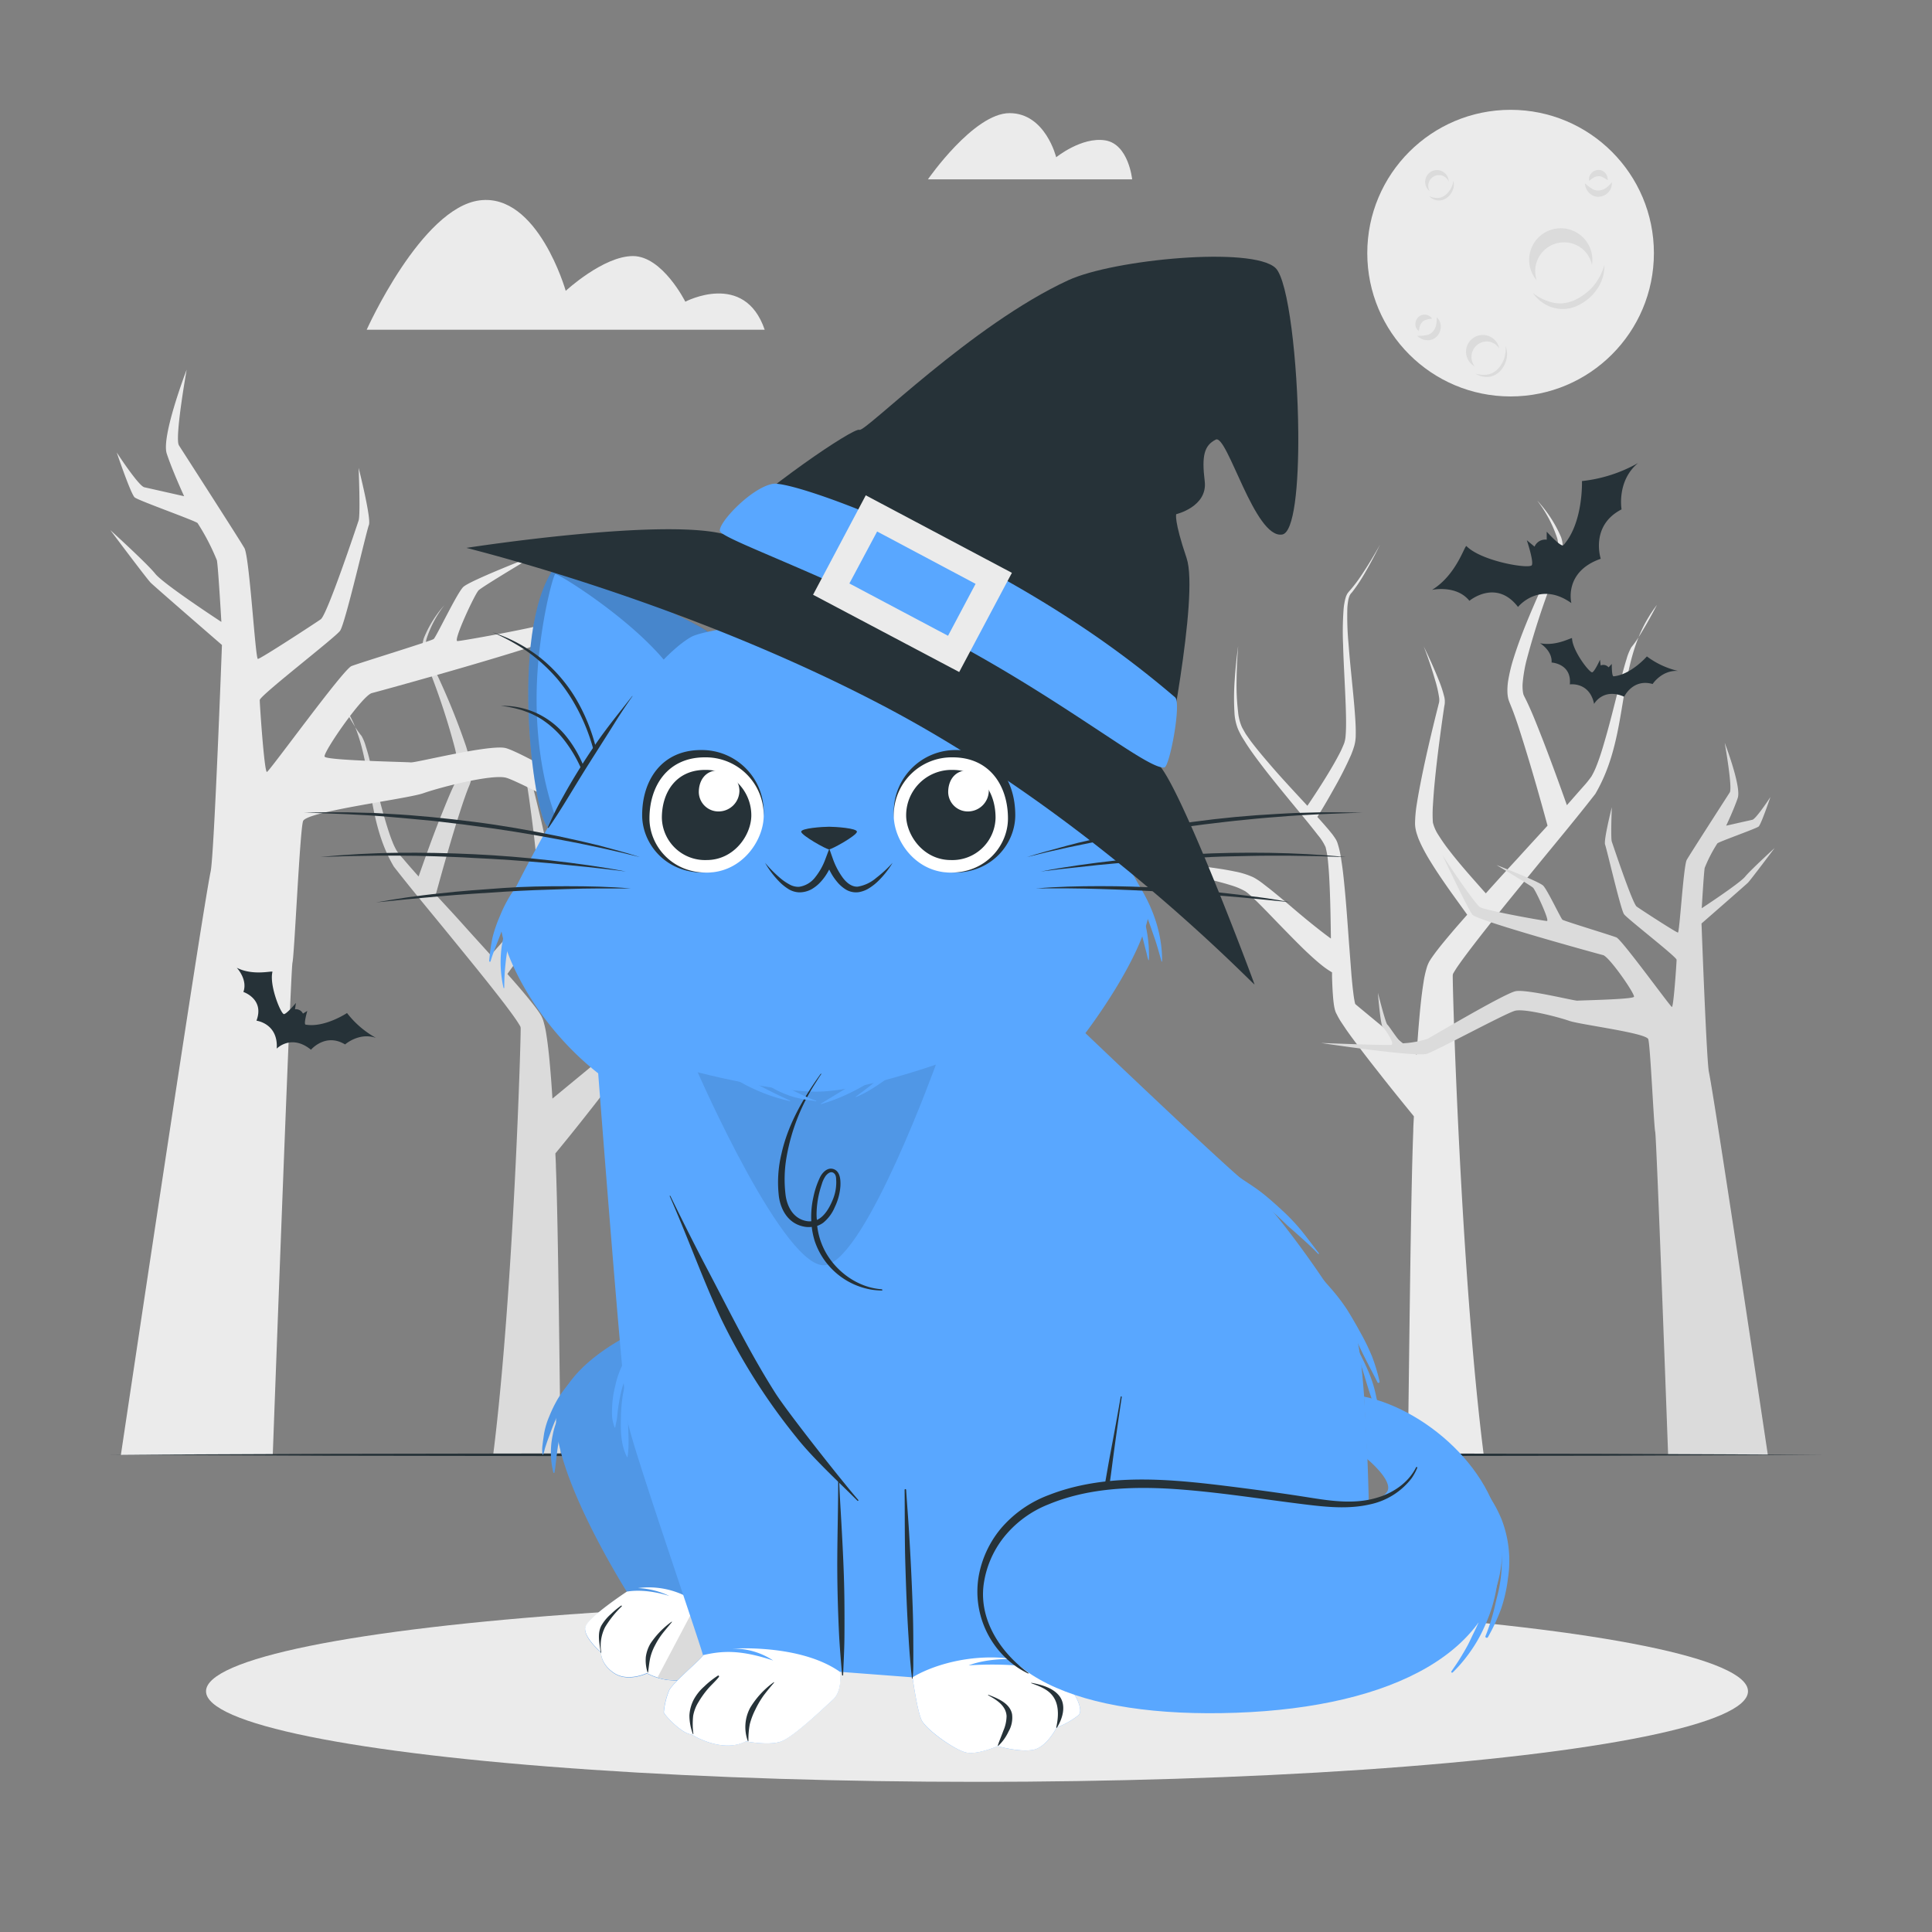 <svg xmlns="http://www.w3.org/2000/svg" viewBox="0 0 500 500"><rect x="0" y="0" width="500" height="500" fill="#808080" stroke="none"/><g id="freepik--background-complete--inject-24"><circle cx="390.94" cy="65.51" r="37.09" style="fill:#ebebeb"></circle><path d="M371.82,82.09a3.32,3.32,0,0,1,1.05,2.38,3.63,3.63,0,0,1-1.05,2.63,3.25,3.25,0,0,1-2.71.93,3.83,3.83,0,0,1-2.33-1.12,11.7,11.7,0,0,0,2.3-.16,2.83,2.83,0,0,0,1.59-.79,3.69,3.69,0,0,0,.94-1.62A6.84,6.84,0,0,0,371.82,82.09Z" style="fill:#dbdbdb"></path><path d="M367.22,85.69a2.11,2.11,0,0,1-.92-1.64,2.52,2.52,0,0,1,.73-1.94,2.32,2.32,0,0,1,2-.66,2.4,2.4,0,0,1,1.59,1,10.71,10.71,0,0,0-1.56.31,1.94,1.94,0,0,0-.91.52,2.91,2.91,0,0,0-.62.93A5.45,5.45,0,0,0,367.22,85.69Z" style="fill:#dbdbdb"></path><path d="M417.13,47.18a3.27,3.27,0,0,1-.79,2.48,3.61,3.61,0,0,1-2.53,1.26,3.21,3.21,0,0,1-2.64-1.11,3.91,3.91,0,0,1-1-2.38A12.36,12.36,0,0,0,412,48.84a2.88,2.88,0,0,0,1.72.47,3.82,3.82,0,0,0,1.77-.58A7,7,0,0,0,417.13,47.18Z" style="fill:#dbdbdb"></path><path d="M411.3,46.82a2.11,2.11,0,0,1,.41-1.84,2.55,2.55,0,0,1,1.84-1,2.32,2.32,0,0,1,1.95.86,2.48,2.48,0,0,1,.55,1.78,11.74,11.74,0,0,0-1.38-.81,1.87,1.87,0,0,0-1-.21,2.88,2.88,0,0,0-1.09.28A6,6,0,0,0,411.3,46.82Z" style="fill:#dbdbdb"></path><path d="M407.73,63.32A7.4,7.4,0,0,1,412,68.56a8.18,8.18,0,1,0-14.3,4,7.46,7.46,0,0,1,10.08-9.21Z" style="fill:#dbdbdb"></path><path d="M415.22,68.57a10.64,10.64,0,0,1-1.81,6.13A12.55,12.55,0,0,1,408.47,79a9,9,0,0,1-6.61.6,9.7,9.7,0,0,1-5.16-3.79,13,13,0,0,0,5.46,2.56,10,10,0,0,0,1.44.15,7.59,7.59,0,0,0,1.43-.11,9.23,9.23,0,0,0,2.73-.86c.43-.22.87-.46,1.29-.71a14.59,14.59,0,0,0,1.21-.85,12.51,12.51,0,0,0,2.13-2A14.76,14.76,0,0,0,415.22,68.57Z" style="fill:#dbdbdb"></path><path d="M373,45.38A2.75,2.75,0,0,1,374.93,47,3.05,3.05,0,1,0,370,49.47a2.71,2.71,0,0,1-.29-2A2.77,2.77,0,0,1,373,45.38Z" style="fill:#dbdbdb"></path><path d="M376.13,46.77a3.74,3.74,0,0,1-.15,2.4,4.56,4.56,0,0,1-1.52,2,3.35,3.35,0,0,1-2.44.69,3.45,3.45,0,0,1-2.15-1.1,5.23,5.23,0,0,0,2.18.47,3.37,3.37,0,0,0,1.93-.7A5.56,5.56,0,0,0,376.13,46.77Z" style="fill:#dbdbdb"></path><path d="M384.93,88.37A3.93,3.93,0,0,1,388,90.16a4.34,4.34,0,1,0-6.33,4.68,4,4,0,0,1,3.24-6.47Z" style="fill:#dbdbdb"></path><path d="M389.64,89.54a5.71,5.71,0,0,1,.24,3.38A6.59,6.59,0,0,1,388.26,96a4.83,4.83,0,0,1-3.14,1.55,5.22,5.22,0,0,1-3.27-.88,6.85,6.85,0,0,0,3.19.25,4.85,4.85,0,0,0,2.63-1.47,7.42,7.42,0,0,0,1.61-2.68A8,8,0,0,0,389.64,89.54Z" style="fill:#dbdbdb"></path><path d="M87.69,180.72q1.32,2.53,2.76,5c.49.82,1,1.64,1.46,2.43A31.31,31.31,0,0,0,87.69,180.72Z" style="fill:#dbdbdb"></path><path d="M93.58,190.47a22.34,22.34,0,0,1-1.67-2.32c4.59,11.37,3.08,24.32,10,36.11,4.74,6.08,9.63,11.89,14.44,17.8s9.66,11.8,14.24,17.77c1.13,1.5,2.26,3,3.25,4.48.24.37.47.74.66,1.06l.13.23a.28.28,0,0,1,.06.13c0-.06,0,.12.05.21.16.62-1.81,68.55-7.1,110.53l17.48.09c-.25-15.29-.63-59.26-1.25-74.55,0-1.17-.1-2.34-.14-3.5,2.9-3.52,5.74-7.05,8.56-10.64,1.58-2,3.15-4,4.69-6.09.78-1,1.54-2.09,2.3-3.15l1.12-1.67a17.12,17.12,0,0,0,1.14-2,4.47,4.47,0,0,0,.29-.65,6.77,6.77,0,0,0,.19-.74,9.17,9.17,0,0,0,.18-1.14c.1-.71.15-1.37.2-2,.09-1.31.14-2.6.18-3.88l0-1.12.81-.5c.7-.46,1.3-.93,1.87-1.39,1.15-.94,2.17-1.89,3.18-2.84,2-1.91,3.9-3.86,5.79-5.8s3.73-3.88,5.59-5.72c.47-.47.94-.92,1.41-1.34a13.07,13.07,0,0,1,1.29-1.07,16.23,16.23,0,0,1,3.31-1.4c5-1.58,10.32-2.44,15.6-4a10.33,10.33,0,0,0,2-.85A2,2,0,0,0,204,240l.3-.39.6-.8,2.49-3.16,5.05-6.3-5.66,5.75L204,238l-.7.75-.35.39a.64.64,0,0,1-.2.12,8.29,8.29,0,0,1-1.75.5c-5.18,1-10.59,1.23-16,2.35a18.76,18.76,0,0,0-4.26,1.32,13.91,13.91,0,0,0-2,1.28c-.58.42-1.13.85-1.67,1.28-2.15,1.72-4.21,3.46-6.27,5.18s-4.11,3.43-6.18,5c-.62.48-1.25.95-1.86,1.39.07-4.66.13-9.3.38-13.9.07-1.26.16-2.5.28-3.73a20.69,20.69,0,0,1,.57-3.45,12,12,0,0,1,1.79-2.77c.76-1,1.55-2,2.34-2.95,3.21-3.93,6.49-7.83,9.63-11.85,1.56-2,3.12-4.06,4.53-6.2l1-1.65c.31-.56.61-1.15.9-1.75a11.84,11.84,0,0,0,.8-3.87,57.57,57.57,0,0,0-.07-7.66c-.18-2.55-.45-5.07-.79-7.59.2,2.53.33,5.07.36,7.6a52.75,52.75,0,0,1-.34,7.56,11,11,0,0,1-.92,3.52c-.29.53-.6,1.07-.93,1.58L181.24,212c-1.5,2-3.15,3.93-4.79,5.85-2.72,3.09-5.52,6.11-8.32,9.15-1.23-1.83-2.46-3.69-3.63-5.56a81.62,81.62,0,0,1-4.09-7.16c-.28-.61-.56-1.22-.77-1.81a6.9,6.9,0,0,1-.32-1.78c-.11-1.31-.11-2.7-.09-4.08,0-2.78.19-5.58.32-8.38s.29-5.61.36-8.42a68.49,68.49,0,0,0-.15-8.47,13.35,13.35,0,0,0-.38-2.14l-.16-.53-.24-.52a7.1,7.1,0,0,0-.71-.87,32.83,32.83,0,0,1-2.51-3.32c-1.57-2.32-3-4.73-4.37-7.18,1.24,2.52,2.55,5,4,7.41a34.82,34.82,0,0,0,2.38,3.5l.35.41c.11.14.16.25.25.37l.17.44.13.48a14.68,14.68,0,0,1,.24,2,68.56,68.56,0,0,1-.27,8.34c-.21,2.78-.5,5.57-.78,8.36s-.56,5.58-.74,8.4c-.09,1.42-.17,2.84-.13,4.32a9.35,9.35,0,0,0,.34,2.37c.22.74.49,1.43.76,2.11A85.16,85.16,0,0,0,162,223c1.24,2.23,2.53,4.41,3.87,6.58-.74.81-1.47,1.63-2.19,2.48-.44.48-.84,1-1.26,1.52-.22.27-.42.58-.63.87a4.42,4.42,0,0,0-.56,1.13,22.27,22.27,0,0,0-.92,4c-.2,1.29-.37,2.58-.51,3.86-.55,5.11-.89,10.19-1.26,15.26l-.58,7.56c-.12,1.26-.23,2.51-.39,3.71-.07.61-.15,1.21-.25,1.75,0,.28-.11.54-.16.74s-.06.13-.07.18-9.4,7.78-14.12,11.68q-.16-2.61-.36-5.22c-.31-3.85-.62-7.66-1.26-11.66a24.88,24.88,0,0,0-.73-3.23,7,7,0,0,0-.45-1.12,3.32,3.32,0,0,0-.27-.5l-.24-.38c-.32-.48-.62-.9-.93-1.31-1.23-1.63-2.46-3.11-3.71-4.59s-2.46-2.84-3.71-4.25l1.22-1.69,2.46-3.41c1.63-2.31,3.25-4.64,4.77-7.11.76-1.23,1.48-2.52,2.14-3.87.18-.34.32-.72.48-1.07a9.38,9.38,0,0,0,.43-1.14,7.6,7.6,0,0,0,.35-1.26,6.63,6.63,0,0,0,.18-1.39,29.26,29.26,0,0,0-.41-4.51c-.22-1.41-.47-2.81-.73-4.19-1.06-5.53-2.34-11-3.68-16.4l-.51-2c-.08-.33-.21-.73-.24-1a3.8,3.8,0,0,1,0-.84,27.62,27.62,0,0,1,.88-4c.77-2.67,1.67-5.31,2.63-7.93-1.22,2.51-2.38,5-3.42,7.66a27.18,27.18,0,0,0-1.33,4.06,4.73,4.73,0,0,0-.11,1.24c0,.43.12.7.16,1.07l.31,2.06c.77,5.51,1.49,11,2,16.55.12,1.37.22,2.74.3,4.1a28.51,28.51,0,0,1,0,3.83,9,9,0,0,1-1.32,3,38.27,38.27,0,0,1-2.24,3.23c-1.63,2.14-3.41,4.22-5.22,6.29l-2.77,3.12c-.21.25-.43.49-.64.73-2.4-2.66-4.82-5.3-7.23-8s-4.67-5.1-7-7.64c1.69-6.19,3.45-12.39,5.33-18.51,1-3.12,2-6.34,3.14-9.23l.23-.54c.11-.29.22-.58.31-.88a7.47,7.47,0,0,0,.21-1.58,13.91,13.91,0,0,0-.19-2.79,36.73,36.73,0,0,0-1.23-5A181,181,0,0,0,113,174.36c-.67-1.52-1.34-3-2-4.55a13.63,13.63,0,0,1-.77-2.25,5.46,5.46,0,0,1,.18-2.29,28.78,28.78,0,0,1,4.61-8.67,29.36,29.36,0,0,0-5.29,8.46,6.32,6.32,0,0,0-.36,2.62,13.55,13.55,0,0,0,.65,2.49c.52,1.6,1.09,3.15,1.65,4.72a180.91,180.91,0,0,1,6.07,18.79,37.71,37.71,0,0,1,.8,4.69,11.12,11.12,0,0,1,0,2.16,4.74,4.74,0,0,1-.18.87c0,.1-.09.19-.13.29l-.29.58c-1.56,3.15-2.72,6.22-4,9.35-2,5-3.8,10.1-5.61,15.21-1.36-1.53-2.71-3.05-4-4.59a21.36,21.36,0,0,1-1.62-2,16,16,0,0,1-1.13-2.35c-.69-1.7-1.25-3.49-1.79-5.3-1.08-3.61-2-7.31-2.94-11L95.49,196c-.24-.92-.5-1.84-.8-2.76A12.06,12.06,0,0,0,93.58,190.47Z" style="fill:#dbdbdb"></path><path d="M70.59,376.56s4.6-125.43,5.1-127.43,1.91-34.1,2.74-36.62,26.9-5.73,31.14-7.23,17.69-5,21.42-4,30.4,15.44,34.63,16.94S207.48,214,207.48,214s-25.91,1-27.66.75,2.5-6.35,3.37-7.1,1.87-13.45,1.87-13.45-3.12,12.08-3.74,12.58-4.73,7.1-6,7.35-8.6-1.12-9.84-1.75-30.4-17.93-34.76-18.81-23.16,3.87-24.41,3.74-21.8-.5-22.3-1.49S93.75,180,96.24,179.37s49.7-13.62,51.53-15.94S159.56,140,159.56,140s-12.62,19.1-14.78,20.43-25.25,5.48-26.41,5.48,4.49-12.12,5.48-13.12,14.45-9,14.45-9-16.77,6.48-18.43,8.14-7,12.95-7.64,13.45-19.1,6.15-21.26,7-21.22,27.24-21.89,27.4-1.86-17.44-1.86-18.6S86.65,165.09,88,163.26s6.81-25.74,7.47-27.4-2.66-14.78-2.66-14.78.5,12.12,0,13.62-8.14,24.41-9.8,25.57-15.61,10.26-16.27,10.26-2.16-26.37-3.49-28.69-15.78-24.75-16.94-26.58,2-19.6,2-19.6-6.64,17.28-5.15,21.76,4.49,11,4.49,11l-10.3-2.32c-1.5-.33-7.14-9-7.14-9s3.65,10.8,4.65,11.63,15.61,6,16.27,6.64a57.39,57.39,0,0,1,5,9.63c.33,1.5,1.16,15.95,1.16,15.95s-15-9.8-17.11-12.46-11.62-11.29-11.62-11.29S38,149.81,39,150.81s18.44,16.11,18.44,16.11-2,54.05-2.91,58.54c-2.46,11.9-23.25,151.1-23.25,151.1Z" style="fill:#ebebeb"></path><path d="M428.81,156.56c-1,1.9-2,3.77-3.1,5.63-.55.92-1.08,1.84-1.65,2.73A35.07,35.07,0,0,1,428.81,156.56Z" style="fill:#ebebeb"></path><path d="M422.19,167.51a26.16,26.16,0,0,0,1.87-2.59c-5.15,12.76-3.45,27.31-11.2,40.55-5.32,6.84-10.81,13.36-16.22,20s-10.85,13.25-16,20c-1.27,1.67-2.54,3.37-3.65,5-.27.42-.53.83-.74,1.19l-.15.26a.45.45,0,0,0-.07.15c0-.07,0,.13-.05.23-.18.7,2,77,8,124.17l-19.64.1c.29-17.18.71-66.57,1.41-83.74,0-1.32.11-2.63.16-3.93-3.26-4-6.45-7.93-9.62-12q-2.67-3.37-5.27-6.85-1.31-1.72-2.58-3.53l-1.26-1.88a19.34,19.34,0,0,1-1.28-2.24,3.55,3.55,0,0,1-.32-.73,7.52,7.52,0,0,1-.22-.83c-.1-.48-.16-.89-.21-1.28-.1-.8-.16-1.55-.21-2.29-.11-1.48-.16-2.93-.21-4.37l0-1.26c-.33-.19-.62-.37-.91-.56a23.4,23.4,0,0,1-2.1-1.56c-1.29-1.05-2.44-2.12-3.58-3.18-2.25-2.15-4.37-4.34-6.5-6.52s-4.18-4.36-6.28-6.43c-.53-.52-1.06-1-1.59-1.5a13.33,13.33,0,0,0-1.44-1.2,17.63,17.63,0,0,0-3.72-1.57C313,227.37,307,226.41,301,224.67a11,11,0,0,1-2.29-.95,2.39,2.39,0,0,1-.64-.57l-.33-.45-.68-.89-2.79-3.56-5.68-7.07,6.36,6.46,3.16,3.27.78.84.39.44a1,1,0,0,0,.23.14,10.09,10.09,0,0,0,2,.56c5.82,1.06,11.89,1.37,18,2.64a20.89,20.89,0,0,1,4.79,1.48,16.68,16.68,0,0,1,2.23,1.43c.65.48,1.27,1,1.87,1.44,2.42,1.93,4.73,3.89,7,5.82s4.63,3.85,6.95,5.64c.7.54,1.4,1.07,2.09,1.56-.08-5.23-.15-10.44-.43-15.62-.07-1.4-.18-2.8-.31-4.18a24,24,0,0,0-.64-3.87,13.4,13.4,0,0,0-2-3.12c-.85-1.1-1.74-2.21-2.63-3.32-3.6-4.4-7.28-8.79-10.82-13.31-1.74-2.26-3.49-4.55-5.08-7l-1.16-1.85c-.35-.63-.7-1.29-1-2a13.36,13.36,0,0,1-.9-4.34,63.39,63.39,0,0,1,.09-8.61c.19-2.86.49-5.69.88-8.53-.23,2.85-.38,5.7-.41,8.55a60.05,60.05,0,0,0,.38,8.49,12.56,12.56,0,0,0,1,4c.32.6.67,1.2,1,1.78l1.21,1.72c1.69,2.26,3.54,4.42,5.39,6.57,3,3.48,6.2,6.87,9.34,10.28,1.39-2.05,2.76-4.14,4.08-6.24,1.65-2.64,3.26-5.33,4.6-8,.31-.68.62-1.37.86-2a7.68,7.68,0,0,0,.36-2c.12-1.48.12-3,.1-4.6-.05-3.12-.21-6.26-.36-9.41s-.32-6.3-.4-9.45a77.63,77.63,0,0,1,.16-9.52,17.05,17.05,0,0,1,.43-2.4l.18-.6.27-.59a8,8,0,0,1,.8-1,38.38,38.38,0,0,0,2.82-3.73c1.76-2.61,3.37-5.31,4.91-8.06-1.39,2.82-2.87,5.61-4.5,8.32a40.69,40.69,0,0,1-2.68,3.93l-.4.46c-.12.16-.17.28-.27.42l-.19.49-.15.54a18.52,18.52,0,0,0-.28,2.27,77.5,77.5,0,0,0,.32,9.37c.23,3.12.55,6.25.86,9.39s.63,6.27.84,9.44c.11,1.59.19,3.19.15,4.85a10.38,10.38,0,0,1-.39,2.66,23.62,23.62,0,0,1-.85,2.37,94.2,94.2,0,0,1-4.35,8.57c-1.39,2.51-2.84,5-4.34,7.4.82.91,1.65,1.83,2.46,2.78.49.54.94,1.14,1.42,1.71.23.31.46.65.7,1a4.8,4.8,0,0,1,.63,1.26,24.77,24.77,0,0,1,1,4.51c.23,1.45.42,2.9.57,4.33.62,5.74,1,11.45,1.42,17.15l.65,8.49c.14,1.41.26,2.82.44,4.17.08.69.17,1.36.29,2,.05.31.11.6.17.83s.06.14.07.2,10.56,8.74,15.87,13.12c.12-2,.26-3.91.4-5.87.36-4.32.7-8.6,1.42-13.09a26.53,26.53,0,0,1,.82-3.63,7.74,7.74,0,0,1,.5-1.26,3.9,3.9,0,0,1,.31-.56l.27-.43c.36-.53.7-1,1.05-1.48,1.37-1.83,2.76-3.48,4.17-5.15s2.76-3.19,4.15-4.77c-.44-.63-.92-1.28-1.36-1.9l-2.76-3.83c-1.83-2.59-3.65-5.21-5.36-8a47.54,47.54,0,0,1-2.41-4.34c-.2-.39-.36-.81-.54-1.2a11.27,11.27,0,0,1-.48-1.29,9.16,9.16,0,0,1-.4-1.41,8.47,8.47,0,0,1-.19-1.56,33.65,33.65,0,0,1,.45-5.07c.25-1.59.53-3.16.83-4.71,1.19-6.22,2.63-12.32,4.13-18.42l.58-2.29c.08-.36.22-.81.26-1.1a4.11,4.11,0,0,0,0-.94,29.57,29.57,0,0,0-1-4.48c-.86-3-1.87-6-3-8.91,1.37,2.83,2.67,5.68,3.84,8.61a31.22,31.22,0,0,1,1.5,4.56,5,5,0,0,1,.11,1.4c0,.48-.12.78-.17,1.2l-.34,2.31c-.87,6.19-1.68,12.4-2.24,18.59-.13,1.54-.24,3.08-.33,4.6a32.33,32.33,0,0,0,0,4.31,10.34,10.34,0,0,0,1.48,3.32,43.27,43.27,0,0,0,2.53,3.63c1.83,2.4,3.82,4.74,5.86,7.07l3.1,3.51.73.81q4-4.48,8.12-8.93c2.6-2.87,5.24-5.73,7.85-8.59-1.9-7-3.87-13.92-6-20.8-1.1-3.5-2.2-7.11-3.54-10.36l-.25-.61c-.12-.32-.25-.65-.35-1a8.82,8.82,0,0,1-.24-1.77,15.86,15.86,0,0,1,.22-3.14,41.39,41.39,0,0,1,1.38-5.66c2.28-7.26,5.39-14,8.38-20.87.76-1.7,1.51-3.4,2.22-5.11a15.51,15.51,0,0,0,.87-2.53,6.35,6.35,0,0,0-.2-2.58,32.65,32.65,0,0,0-5.18-9.73A33.13,33.13,0,0,1,404,139a7.29,7.29,0,0,1,.41,2.93,15.82,15.82,0,0,1-.74,2.81c-.57,1.79-1.22,3.53-1.85,5.29A201.58,201.58,0,0,0,395,171.12a38.48,38.48,0,0,0-.9,5.27,11,11,0,0,0,0,2.43,6.09,6.09,0,0,0,.19,1,1.87,1.87,0,0,1,.15.32l.33.65c1.75,3.54,3.05,7,4.44,10.5,2.19,5.67,4.27,11.36,6.3,17.09,1.53-1.72,3-3.43,4.54-5.15a26.17,26.17,0,0,0,1.82-2.3,19.06,19.06,0,0,0,1.27-2.64c.76-1.9,1.4-3.92,2-6,1.21-4.06,2.24-8.21,3.29-12.35l1.61-6.24c.28-1,.57-2.07.9-3.1A13.93,13.93,0,0,1,422.19,167.51Z" style="fill:#ebebeb"></path><path d="M431.71,376.56s-3-82.31-3.34-83.62-1.26-22.37-1.8-24-17.66-3.76-20.44-4.74-11.6-3.27-14.06-2.61-19.94,10.13-22.72,11.11-27.46-2.78-27.46-2.78,17,.66,18.14.49-1.63-4.16-2.2-4.65-1.23-8.83-1.23-8.83,2,7.93,2.45,8.25,3.11,4.66,3.93,4.83a25.6,25.6,0,0,0,6.45-1.15c.82-.41,19.95-11.77,22.81-12.34s15.2,2.53,16,2.45,14.3-.33,14.63-1-6.38-10.38-8-10.79-32.61-8.94-33.81-10.46-7.74-15.37-7.74-15.37,8.28,12.53,9.7,13.41,16.56,3.59,17.33,3.59-2.95-8-3.6-8.61-9.48-5.88-9.48-5.88,11,4.25,12.1,5.34,4.57,8.5,5,8.83,12.53,4,13.95,4.57,13.92,17.88,14.36,18,1.22-11.45,1.22-12.21S421.17,237.8,420.3,236.6s-4.47-16.89-4.9-18,1.74-9.7,1.74-9.7-.33,8,0,8.93,5.34,16,6.43,16.79,10.25,6.73,10.68,6.73,1.42-17.3,2.29-18.83,10.35-16.24,11.12-17.44-1.31-12.86-1.31-12.86,4.36,11.34,3.38,14.28-3,7.19-3,7.19,5.78-1.31,6.76-1.52,4.69-5.89,4.69-5.89-2.4,7.09-3.05,7.63-10.25,3.92-10.68,4.36a37.33,37.33,0,0,0-3.27,6.32c-.22,1-.77,10.46-.77,10.46s9.81-6.43,11.23-8.17,7.63-7.41,7.63-7.41-6.21,8.28-6.87,8.94S440.35,239,440.35,239s1.3,35.46,1.91,38.41c1.61,7.81,15.26,99.15,15.26,99.15Z" style="fill:#dbdbdb"></path><path d="M293,46.41H240.15S252,29.28,261.28,29.28,273.34,40.7,273.34,40.7s6.57-5.33,12.66-4.38S293,46.41,293,46.41Z" style="fill:#ebebeb"></path><path d="M197.9,85.33h-103s14.11-31.5,29.2-33.47,22.31,23.41,22.31,23.41,9.73-9,17.39-9,13.56,11.81,13.56,11.81S192.65,70,197.9,85.33Z" style="fill:#ebebeb"></path></g><g id="freepik--Shadow--inject-24"><ellipse cx="252.85" cy="437.7" rx="199.53" ry="23.44" style="fill:#ebebeb"></ellipse></g><g id="freepik--Floor--inject-24"><polygon points="27.88 376.49 83.41 376.25 138.94 376.16 250 375.99 361.06 376.16 416.59 376.25 472.12 376.49 416.59 376.74 361.06 376.82 250 376.99 138.94 376.82 83.41 376.74 27.88 376.49" style="fill:#263238"></polygon></g><g id="freepik--Cat--inject-24"><path d="M170.43,342s-21.87,7.93-26,21.63S162.26,412,162.26,412s-9.8,6.43-10.7,9,4,6.67,4,6.67-.18,3.06,3.42,5.41,8.48,0,8.48,0a15.31,15.31,0,0,0,7.93,1.8c4.68-.18,14.78-11.72,15.86-13.52S170.43,342,170.43,342Z" style="fill:#59A7FF"></path><path d="M150.68,354.69a29.82,29.82,0,0,0-6.34,7.38,33.56,33.56,0,0,0-2.16,4.43,19.92,19.92,0,0,0-1.39,4.65c-.13.93-.28,1.85-.38,2.79a8.39,8.39,0,0,0,0,2.5c0,.07.11.07.14,0a5.93,5.93,0,0,0,.4-1.3c.13-.5.3-1,.46-1.48.3-.93.66-1.83,1-2.74a52.24,52.24,0,0,1,2.34-5.58c.89-1.78,1.94-3.47,3-5.17a35.81,35.81,0,0,1,3.59-4.9A.43.43,0,0,0,150.68,354.69Z" style="fill:#59A7FF"></path><path d="M147.17,362.87a21.82,21.82,0,0,0-1.53,1.92,17.22,17.22,0,0,0-1.11,2,18.68,18.68,0,0,0-1.49,4.61,21.49,21.49,0,0,0,.16,9.64.15.15,0,0,0,.3,0h0c.28-1.5.39-3,.59-4.56s.39-3,.7-4.53a41.63,41.63,0,0,1,1.18-4.38,20.08,20.08,0,0,1,1.89-4.2A.44.44,0,0,0,147.17,362.87Z" style="fill:#59A7FF"></path><g style="opacity:0.1"><path d="M170.43,342s-21.87,7.93-26,21.63S162.26,412,162.26,412s-9.8,6.43-10.7,9,4,6.67,4,6.67-.18,3.06,3.42,5.41,8.48,0,8.48,0a15.31,15.31,0,0,0,7.93,1.8c4.68-.18,14.78-11.72,15.86-13.52S170.43,342,170.43,342Z"></path><path d="M150.68,354.69a29.82,29.82,0,0,0-6.34,7.38,33.56,33.56,0,0,0-2.16,4.43,19.92,19.92,0,0,0-1.39,4.65c-.13.93-.28,1.85-.38,2.79a8.39,8.39,0,0,0,0,2.5c0,.07.11.07.14,0a5.93,5.93,0,0,0,.4-1.3c.13-.5.3-1,.46-1.48.3-.93.66-1.83,1-2.74a52.24,52.24,0,0,1,2.34-5.58c.89-1.78,1.94-3.47,3-5.17a35.81,35.81,0,0,1,3.59-4.9A.43.43,0,0,0,150.68,354.69Z"></path><path d="M147.17,362.87a21.82,21.82,0,0,0-1.53,1.92,17.22,17.22,0,0,0-1.11,2,18.68,18.68,0,0,0-1.49,4.61,21.49,21.49,0,0,0,.16,9.64.15.15,0,0,0,.3,0h0c.28-1.5.39-3,.59-4.56s.39-3,.7-4.53a41.63,41.63,0,0,1,1.18-4.38,20.08,20.08,0,0,1,1.89-4.2A.44.44,0,0,0,147.17,362.87Z"></path></g><path d="M191.22,421.26c-1.08,1.81-11.18,13.35-15.86,13.52a15.29,15.29,0,0,1-7.94-1.8s-4.87,2.35-8.46,0-3.43-5.41-3.43-5.41-4.87-4.14-4-6.66,10.7-9,10.7-9c5.28-.9,11.05,1.15,11.05,1.15a20.59,20.59,0,0,0-8.19-2.06,21.29,21.29,0,0,1,12.35,2.06,48,48,0,0,0,13.12,4C191.12,419.54,191.36,421,191.22,421.26Z" style="fill:#fff"></path><path d="M191.22,421.26c-1.08,1.81-11.18,13.35-15.86,13.52a15.76,15.76,0,0,1-5.19-.67l10.38-19.64a54.21,54.21,0,0,0,10,2.64C191.12,419.54,191.36,421,191.22,421.26Z" style="fill:#dbdbdb"></path><path d="M160.75,415.53a23.44,23.44,0,0,0-2.71,2.25,12.14,12.14,0,0,0-2.38,2.87c-1.16,2.15-.5,4.67-.21,7,0,.1.16.09.15,0a10.67,10.67,0,0,1,1-6.56,26.56,26.56,0,0,1,4.28-5.34C161,415.61,160.85,415.46,160.75,415.53Z" style="fill:#263238"></path><path d="M173.8,419.71a22,22,0,0,0-5.43,5.59,9.27,9.27,0,0,0-1.23,3.5,10.39,10.39,0,0,0,.44,4c0,.07.13.07.14,0,.18-1.25.29-2.51.56-3.75a13.31,13.31,0,0,1,1.25-3.26,20.29,20.29,0,0,1,1.89-3c.78-1,1.65-2,2.47-3C173.94,419.77,173.87,419.66,173.8,419.71Z" style="fill:#263238"></path><path d="M142.06,214c-3.55.48-10.74-50.47,1.5-67.22,1.76-2.41,39,15.44,39.55,16.75S149.37,213,142.06,214Z" style="fill:#59A7FF"></path><path d="M183.11,163.49c.18.41-3.05,5.4-7.78,12.08-8-13.13-31.07-27.35-31.64-27s-4.37,14.31-4.78,29.5c-.47,18,3.5,30.06,5.42,34.79a5.66,5.66,0,0,1-2.27,1.11c-3.54.48-10.73-50.47,1.51-67.23C145.32,144.33,182.54,162.18,183.11,163.49Z" style="opacity:0.2"></path><path d="M153.55,208.92a46.84,46.84,0,0,0-1.19-4.7,42.1,42.1,0,0,0-1.63-4.53,35.14,35.14,0,0,0-4.79-8.25,23.14,23.14,0,0,0-3.29-3.42c-.59-.53-1.24-1-1.88-1.46s-1.33-.86-2-1.22a21.36,21.36,0,0,0-2.16-1c-.75-.25-1.49-.57-2.27-.75a28,28,0,0,0-4.74-.92,21.09,21.09,0,0,1,9.51,2,21.5,21.5,0,0,1,7.64,6.17,30.41,30.41,0,0,1,4.72,8.59A35.47,35.47,0,0,1,153.55,208.92Z" style="fill:#263238"></path><path d="M155.7,207.69a51.78,51.78,0,0,0-.67-6.93,59.38,59.38,0,0,0-1.46-6.79,50.23,50.23,0,0,0-5.39-12.71,43.38,43.38,0,0,0-4-5.62,45.06,45.06,0,0,0-4.91-4.86,39.16,39.16,0,0,0-5.65-4,50.37,50.37,0,0,0-6.22-3.15,40.25,40.25,0,0,1,12.36,6.54A39.73,39.73,0,0,1,149,180.75a47.51,47.51,0,0,1,5.28,13A48.81,48.81,0,0,1,155.7,207.69Z" style="fill:#263238"></path><path d="M273.33,222.54c3.34,1.26,21.87-46.73,13.74-65.83-1.16-2.74-41.46,6.22-42.31,7.38S266.43,219.93,273.33,222.54Z" style="fill:#59A7FF"></path><path d="M244.77,164.09c-.27.35,1.74,5.94,4.84,13.52,10.79-11,36.45-19.61,36.93-19.15s1,14.93-2,29.82c-3.61,17.62-10.22,28.48-13.15,32.66a5.77,5.77,0,0,0,1.95,1.59c3.35,1.27,21.88-46.72,13.75-65.82C285.9,154,245.61,162.94,244.77,164.09Z" style="opacity:0.2"></path><path d="M273.78,208.92a35.08,35.08,0,0,1,2.1-9.51,30.41,30.41,0,0,1,4.72-8.59,21.68,21.68,0,0,1,7.64-6.17,21.13,21.13,0,0,1,9.52-2,27.78,27.78,0,0,0-4.74.92c-.78.18-1.52.5-2.28.75a21.2,21.2,0,0,0-2.15,1c-.71.36-1.36.81-2,1.22s-1.29.93-1.87,1.46a23.21,23.21,0,0,0-3.3,3.42,35.14,35.14,0,0,0-4.79,8.25,50.61,50.61,0,0,0-2.81,9.23Z" style="fill:#263238"></path><path d="M271.62,207.69a48.47,48.47,0,0,1,1.4-13.92,47.8,47.8,0,0,1,5.27-13,39.76,39.76,0,0,1,9.28-10.57,40.2,40.2,0,0,1,12.35-6.54,50.24,50.24,0,0,0-6.21,3.15,39.26,39.26,0,0,0-5.66,4,44.1,44.1,0,0,0-4.9,4.86,42.44,42.44,0,0,0-4,5.62A49.52,49.52,0,0,0,273.76,194a55.39,55.39,0,0,0-1.46,6.79A51.79,51.79,0,0,0,271.62,207.69Z" style="fill:#263238"></path><path d="M129.57,238.85c0,6.6,8.23,25.59,25.24,38.93,0,0,6.42,84.08,7.83,90.94s19.34,58.92,19.28,59.64-7.76,7-8.76,9.1a19.41,19.41,0,0,0-1.39,5.68c0,.48,4.52,5.52,7.16,5.72,0,0,7.81,5.05,14.08,1.79,0,0,5.82,1.16,9,.08s10.75-8.35,13.47-10.79,1.81-7.28,1.81-7.28l18.87,1.43s1.17,8.46,2.31,11,8.68,7.89,11.65,8.47,8.08-1.67,8.08-1.67,5.3,1.6,9,1,6.23-5.79,6.23-5.79a21.6,21.6,0,0,0,5.66-3.19c1.94-1.78-2.6-8.63-5.25-10.28a12.17,12.17,0,0,0-4.92-1.82s52.64-1.32,62.85-2.48,20.52-3.51,22-6.77.56-67.93-2.87-76.87-21.76-34.18-28.34-39.5-41.66-38.82-41.66-38.82,14.89-19.4,16.64-32c.53-3.82-36.34-61.32-49.44-69.78s-63.29-4.27-69.37-.67C161,175.38,129.57,235.05,129.57,238.85Z" style="fill:#59A7FF"></path><path d="M163,361.27c.17-1.79.38-3.59.66-5.38a.57.57,0,0,0-1.1-.27,36.66,36.66,0,0,0-1.36,5.34,39.32,39.32,0,0,0-.49,5.53c-.11,3.5-.11,7.39,1.56,10.57,0,.05.13,0,.14,0,.54-3.45.05-7,.17-10.49C162.67,364.78,162.86,363,163,361.27Z" style="fill:#59A7FF"></path><path d="M163.7,349.08a23.26,23.26,0,0,0-4.5,9.71,25.79,25.79,0,0,0-.78,5.31,23.76,23.76,0,0,0,0,2.67,13.55,13.55,0,0,0,.61,2.59c0,.09.19.1.2,0,.13-.84.38-1.67.47-2.51s.16-1.65.28-2.47c.26-1.69.53-3.38,1-5.05a72.32,72.32,0,0,1,3.6-9.62C164.77,349.2,164.13,348.58,163.7,349.08Z" style="fill:#59A7FF"></path><path d="M135.57,226.92a47.45,47.45,0,0,0-3.51,4.82,36,36,0,0,0-2.67,5.3,35.11,35.11,0,0,0-1.94,5.64,52.68,52.68,0,0,0-.85,6c0,.23.29.33.36.09.55-1.87,1.29-3.69,2-5.5s1.33-3.64,2.09-5.43,1.6-3.55,2.44-5.31,1.67-3.51,2.64-5.2C136.35,227,135.83,226.6,135.57,226.92Z" style="fill:#59A7FF"></path><path d="M133.44,234.66a31.84,31.84,0,0,0-2.31,5,30.83,30.83,0,0,0-1.29,5.26,29.79,29.79,0,0,0,.47,10.73.1.1,0,0,0,.19,0,59.9,59.9,0,0,1,.94-10.52,51.76,51.76,0,0,1,1.09-5.09,52.62,52.62,0,0,1,1.5-5.07C134.17,234.55,133.61,234.34,133.44,234.66Z" style="fill:#59A7FF"></path><path d="M292.88,226.43a46.77,46.77,0,0,0-4.38-5.05c-.1-.11-.3,0-.21.17a64,64,0,0,1,6,10.1c.85,1.72,1.68,3.46,2.39,5.24s1.36,3.69,2,5.55c.75,2.09,1.31,4.24,1.92,6.37a.08.08,0,0,0,.15,0C300.83,240.76,297.65,232.79,292.88,226.43Z" style="fill:#59A7FF"></path><path d="M297.33,246.08a21.85,21.85,0,0,0-.16-2.42,32.16,32.16,0,0,0-.86-4.88,58.22,58.22,0,0,0-3.56-9.19c-.08-.17-.37,0-.31.14,1,3.05,1.66,6.25,2.39,9.38.36,1.55.75,3.09,1.15,4.63.2.78.38,1.58.6,2.35s.34,1.59.61,2.34c0,.06.13.07.14,0A23,23,0,0,0,297.33,246.08Z" style="fill:#59A7FF"></path><path d="M341.34,324.36c-1.47-1.91-2.9-3.84-4.4-5.71a51.56,51.56,0,0,0-4.91-5.22c-1.76-1.63-3.54-3.24-5.43-4.72s-4-2.78-6-4.13c-1.08-.74-2.23-1.38-3.35-2.07s-2.35-1.46-3.56-2.14c-.08-.05-.15.07-.07.13,2,1.4,3.9,2.81,5.75,4.36s3.56,3.07,5.32,4.63,3.58,3.08,5.32,4.67c.9.82,1.78,1.65,2.65,2.5s1.77,1.57,2.64,2.36c2,1.8,4,3.54,5.83,5.48C341.25,324.59,341.42,324.46,341.34,324.36Z" style="fill:#59A7FF"></path><path d="M355.09,351.06a57.31,57.31,0,0,0-3-6.17c-1.08-2-2.25-4-3.49-6a49.88,49.88,0,0,0-4.12-5.39c-1.67-1.95-3.45-3.79-5.17-5.7-.06-.07-.16,0-.1.11,2.89,3.49,5,7.51,7.43,11.34,1.18,1.9,2.33,3.82,3.41,5.78s2,4,3,6c1.13,2.25,2.32,4.48,3.45,6.73.16.31.61.07.53-.24A47.22,47.22,0,0,0,355.09,351.06Z" style="fill:#59A7FF"></path><path d="M356.12,361.25a31.6,31.6,0,0,0-1.5-5.12c-.62-1.61-1.34-3.16-2.11-4.7a39.8,39.8,0,0,0-2.65-4.72c-.05-.06-.17,0-.14.06.63,1.61,1.32,3.2,1.92,4.82s1.12,3.29,1.63,5,1,3.32,1.58,5,1,3.33,1.57,5a.2.2,0,0,0,.39-.07A28.18,28.18,0,0,0,356.12,361.25Z" style="fill:#59A7FF"></path><path d="M163.63,180.14c-3.24,4.11-6.57,8.19-9.53,12.5s-5.76,8.81-8.3,13.39a79.06,79.06,0,0,0-4,8.08.1.1,0,0,0,.18.1c3-4.31,5.66-8.88,8.42-13.35s5.62-8.86,8.4-13.31c1.56-2.51,3.2-5,4.89-7.39C163.66,180.14,163.64,180.13,163.63,180.14Z" style="fill:#263238"></path><path d="M281.34,207c-2.92-4.53-5.76-9.09-8.91-13.47s-6.35-8.54-9.79-12.61c0,0-.12,0-.09.07,2.89,4.49,5.92,8.88,9,13.23s6.44,8.56,9.63,12.87A.08.08,0,0,0,281.34,207Z" style="fill:#263238"></path><path d="M228.15,333.66c-6.44-.47-12-4.86-14.66-9.93a18.27,18.27,0,0,1-2-6.47,6.2,6.2,0,0,0,1.55-.81,10.26,10.26,0,0,0,3-4.05,14.79,14.79,0,0,0,1.46-5.49c.06-1.38,0-3.66-1.67-4.31s-3,.89-3.57,2a22.18,22.18,0,0,0-1.77,5.28,23.4,23.4,0,0,0-.53,6.18,4.3,4.3,0,0,1-1.28-.06c-3.48-.65-5-3.88-5.37-6.72a33.42,33.42,0,0,1,.28-10,51.68,51.68,0,0,1,7.55-19.15c.46-.72.9-1.45,1.4-2.15.05-.08-.09-.15-.14-.07-4.59,6.38-8.49,13.16-10.15,20.66a31.27,31.27,0,0,0-.67,11.11c.48,3.39,2.36,6.93,6.41,7.75a6.41,6.41,0,0,0,2.09.09,20,20,0,0,0,.74,3.57,18.81,18.81,0,0,0,14.82,12.69,20.07,20.07,0,0,0,2.46.2C228.44,334.06,228.42,333.69,228.15,333.66ZM211.33,314a24.27,24.27,0,0,1,.62-5c.2-.84.44-1.68.72-2.51a7.24,7.24,0,0,1,1-2.15c.41-.52,1.22-1.3,2-.82s.71,1.45.75,2.11a11.69,11.69,0,0,1-1,5.09c-.75,1.77-2,4.1-4,5C211.34,315.16,211.32,314.58,211.33,314Z" style="fill:#263238"></path><path d="M222.15,388.22c-4-4.58-18.28-22.64-21.5-27.71-6.48-10.19-11.84-21.11-17.43-31.73-3.17-6-6.75-13.16-9.73-19.27-.05-.09-.21-.05-.17.05,4.82,11,8.6,21.65,13.27,31.66A157.82,157.82,0,0,0,206.12,372c4.26,5.39,10.92,11.51,15.82,16.42C222,388.47,222.24,388.33,222.15,388.22Z" style="fill:#263238"></path><path d="M218.53,414c-.07-6.5-.4-13-.76-19.48-.2-3.69-.45-7.39-.59-11.08a.13.13,0,0,0-.26,0c0,6.5-.19,13-.23,19.51s.13,13,.43,19.48c.18,3.71.51,7.4.81,11.09a.14.14,0,0,0,.27,0c.12-3.25.31-6.5.34-9.76S218.56,417.25,218.53,414Z" style="fill:#263238"></path><path d="M236.36,425.18c0-3.19-.05-6.38-.17-9.57q-.34-9.57-.93-19.13c-.22-3.63-.52-7.27-.75-10.9a.2.2,0,0,0-.4,0c.07,6.38,0,12.76.19,19.14s.43,12.76.84,19.13c.11,1.8.23,3.59.38,5.38.07.86.15,1.71.22,2.56s.22,1.73.27,2.6a.09.09,0,0,0,.17,0,37.56,37.56,0,0,0,.18-4.38C236.38,428.42,236.37,426.8,236.36,425.18Z" style="fill:#263238"></path><path d="M288,377.84q1.1-8.18,2.31-16.32a.14.14,0,0,0-.28,0q-1.24,7.13-2.59,14.23c-.89,4.7-1.62,9.43-2.59,14.12a67.48,67.48,0,0,1-4.69,13.43c-1.93,4.38-3.85,8.77-5.69,13.2-1,2.49-2.08,5-3.09,7.48-.51,1.25-1,2.49-1.52,3.75s-.93,2.64-1.42,3.95a.14.14,0,0,0,.26.12c.56-1.09,1.18-2.12,1.72-3.22s1.06-2.18,1.57-3.28c1-2.2,2.08-4.39,3.1-6.59,2.05-4.4,4-8.82,6-13.25,1-2.15,1.89-4.31,2.71-6.52a52.72,52.72,0,0,0,1.87-6.78C286.77,387.42,287.39,382.6,288,377.84Z" style="fill:#263238"></path><path d="M215.52,439.93c-2.73,2.45-10.26,9.72-13.47,10.8s-9-.07-9-.07c-6.27,3.25-14.08-1.79-14.08-1.79-2.64-.21-7.2-5.25-7.16-5.73a19.34,19.34,0,0,1,1.39-5.68c1-2.09,8.7-8.38,8.76-9.11,4.67-1.07,9.34-1.54,18.14,1.39a18.4,18.4,0,0,0-10.59-3.07s17.5-1.3,27.86,6C217.33,432.66,218.23,437.49,215.52,439.93Z" style="fill:#fff"></path><path d="M185.78,433.66a23.31,23.31,0,0,0-3.57,2.84,12.34,12.34,0,0,0-2.71,3.43,10.15,10.15,0,0,0-1.08,4,13.7,13.7,0,0,0,.89,4.81c0,.07.15.06.14,0a19.28,19.28,0,0,1-.06-4.68,10.16,10.16,0,0,1,1.41-3.62,24,24,0,0,1,2.36-3.31c.92-1.08,2-2,2.88-3.12C186.19,433.81,186,433.53,185.78,433.66Z" style="fill:#263238"></path><path d="M200.24,435.36a22.53,22.53,0,0,0-6.06,6.55,10.55,10.55,0,0,0-.64,8.68.08.08,0,0,0,.15,0,21.47,21.47,0,0,1,.36-4.38,18.49,18.49,0,0,1,1.44-3.79,23.86,23.86,0,0,1,2.13-3.62c.86-1.14,1.77-2.24,2.7-3.32C200.36,435.41,200.3,435.31,200.24,435.36Z" style="fill:#263238"></path><path d="M279.09,443.9a21.6,21.6,0,0,1-5.66,3.19s-2.57,5.22-6.22,5.8-9-1-9-1-5.11,2.26-8.07,1.68-10.52-6-11.66-8.48-2.31-11-2.31-11c4.41-2.72,14.59-6.42,26.31-4.71,0,0-6.66-.36-11.8,1.62,0,0,9.92-.82,18.21.8l1.77.38.05,0a13.13,13.13,0,0,1,3.1,1.42C276.49,435.27,281,442.12,279.09,443.9Z" style="fill:#fff"></path><path d="M261.92,443.62c-.56-2.85-3.72-4.08-6.1-5-.09,0-.16.08-.07.13,2.12,1.13,4.59,2.66,4.75,5.35a9.89,9.89,0,0,1-.85,3.85c-.45,1.26-1,2.49-1.41,3.76,0,.09.09.14.15.08a12.13,12.13,0,0,0,2.61-3.65A7.18,7.18,0,0,0,261.92,443.62Z" style="fill:#263238"></path><path d="M274.22,439c-1.65-2.21-4.74-3-7.28-3.49a.06.06,0,0,0,0,.12c2.35.87,4.76,1.72,6,4.06,1.17,2.17.94,5,.42,7.33a.1.1,0,0,0,.19.07C275,444.75,276,441.43,274.22,439Z" style="fill:#263238"></path><path d="M180.57,277.51s20.32,5.28,31.5,5,30.14-7,30.14-7-17.89,49.64-28.37,51.87S180.57,277.51,180.57,277.51Z" style="opacity:0.1"></path><path d="M235.56,270.46c-.93.68-1.91,1.28-2.84,2s-1.83,1.38-2.76,2.06c-1.85,1.35-3.74,2.65-5.69,3.87-3.89,2.46-7.85,4.81-11.78,7.21-.06,0-.05.17,0,.14,7-2,13.31-5.8,19.14-10.14.81-.6,1.6-1.21,2.37-1.86s1.56-1.49,2.33-2.24A.65.65,0,0,0,235.56,270.46Z" style="fill:#59A7FF"></path><path d="M241.73,264.45c-2.68,2.47-5,5.29-7.46,7.93-1.24,1.32-2.53,2.6-3.84,3.85s-2.61,2.58-4,3.76c-1.59,1.36-3.27,2.56-4.94,3.81-.06.05,0,.17,0,.14a29.75,29.75,0,0,0,4.79-2.56,49.46,49.46,0,0,0,4.55-3.24,64.94,64.94,0,0,0,7.91-7.91,39.46,39.46,0,0,0,3.84-5.09C243,264.58,242.19,264,241.73,264.45Z" style="fill:#59A7FF"></path><path d="M211.2,284.84a18.39,18.39,0,0,1-2.54-1c-.79-.33-1.57-.71-2.34-1.09-1.59-.78-3.19-1.51-4.77-2.32a66.26,66.26,0,0,1-9.18-5.36c-.21-.16-.5.11-.29.31a34.75,34.75,0,0,0,8.61,6.6,26.36,26.36,0,0,0,5,2c.88.23,1.76.4,2.64.58s1.88.22,2.79.43A.08.08,0,0,0,211.2,284.84Z" style="fill:#59A7FF"></path><path d="M204.47,284.82c-3.8-1.7-7.45-3.58-11.09-5.6-1.78-1-3.56-2-5.32-3a24.1,24.1,0,0,1-5.13-3.7c-.13-.13-.33.05-.24.2a16.32,16.32,0,0,0,4.5,4.34,43.2,43.2,0,0,0,5.26,3.44,46.54,46.54,0,0,0,12,4.48C204.49,285,204.55,284.85,204.47,284.82Z" style="fill:#59A7FF"></path><path d="M181.41,194.11c-10.12,0-15.22,7.77-15.22,16.85,0,7.35,6,14.86,15.73,14.86s15.73-8.82,15.73-15.73A16,16,0,0,0,181.41,194.11Z" style="fill:#263238"></path><path d="M182.39,196c-9.52,0-14.31,7.3-14.31,15.83,0,6.91,5.65,14,14.78,14s14.79-8.29,14.79-14.78A15,15,0,0,0,182.39,196Z" style="fill:#fff"></path><path d="M182.49,199.25c-7.45,0-11.2,5.72-11.2,12.4a11.17,11.17,0,0,0,11.57,10.93c7.15,0,11.58-6.49,11.58-11.57A11.75,11.75,0,0,0,182.49,199.25Z" style="fill:#263238"></path><path d="M185.94,199.37c-3.38,0-5.09,2.6-5.09,5.63a5.08,5.08,0,0,0,5.26,5,5.4,5.4,0,0,0,5.25-5.26A5.33,5.33,0,0,0,185.94,199.37Z" style="fill:#fff"></path><path d="M247.53,194.11c10.13,0,15.22,7.77,15.22,16.85,0,7.35-6,14.86-15.72,14.86S231.3,217,231.3,210.09A16,16,0,0,1,247.53,194.11Z" style="fill:#263238"></path><path d="M246.56,196c9.52,0,14.3,7.3,14.3,15.83,0,6.91-5.64,14-14.78,14S231.3,217.53,231.3,211A15,15,0,0,1,246.56,196Z" style="fill:#fff"></path><path d="M246.46,199.25c7.45,0,11.19,5.72,11.19,12.4a11.17,11.17,0,0,1-11.57,10.93c-7.15,0-11.57-6.49-11.57-11.57A11.75,11.75,0,0,1,246.46,199.25Z" style="fill:#263238"></path><path d="M250.47,199.37c-3.38,0-5.08,2.6-5.08,5.63a5.08,5.08,0,0,0,5.25,5,5.41,5.41,0,0,0,5.26-5.26A5.33,5.33,0,0,0,250.47,199.37Z" style="fill:#fff"></path><path d="M221.77,215.28c-.14,1-6.48,4.54-7.21,4.54s-7.06-3.58-7.21-4.54,5.72-1.32,7.21-1.32S221.92,214.32,221.77,215.28Z" style="fill:#263238"></path><path d="M198,223.3a33.05,33.05,0,0,0,4.05,4.06,13.84,13.84,0,0,0,2.3,1.55,4.67,4.67,0,0,0,2.42.6A6.4,6.4,0,0,0,211,227a16.56,16.56,0,0,0,2.62-4.7l1-2.66.94,2.66A19.24,19.24,0,0,0,218,227c1,1.4,2.42,2.58,4,2.46a9.79,9.79,0,0,0,4.79-2.28A32.39,32.39,0,0,0,231,223.3a23.61,23.61,0,0,1-3.57,4.56,13.52,13.52,0,0,1-2.3,1.87,7.24,7.24,0,0,1-2.89,1.16,5.12,5.12,0,0,1-3.25-.63,9,9,0,0,1-2.38-2.08,14.41,14.41,0,0,1-1.69-2.52,22.16,22.16,0,0,1-1.25-2.75h1.89a18.1,18.1,0,0,1-1.32,2.77,13.58,13.58,0,0,1-1.8,2.49,9.62,9.62,0,0,1-2.48,2,6.57,6.57,0,0,1-3.14.77,5.72,5.72,0,0,1-3-1,12.72,12.72,0,0,1-2.3-1.93A23.46,23.46,0,0,1,198,223.3Z" style="fill:#263238"></path><path d="M165.63,221.82c-7.1-1.8-14.26-3.32-21.46-4.66s-14.41-2.54-21.67-3.44q-2.72-.39-5.44-.69c-1.82-.21-3.63-.45-5.45-.63-3.64-.34-7.28-.7-10.93-1-7.3-.63-14.61-.85-21.94-1.1l5.5-.08c1.83,0,3.67,0,5.5,0l5.49.14c1.84,0,3.67.18,5.5.27,7.32.38,14.62,1.14,21.9,2.06s14.51,2.19,21.69,3.68q5.38,1.13,10.73,2.44C158.59,219.77,162.14,220.7,165.63,221.82Z" style="fill:#263238"></path><path d="M162,225.55c-3.28-.42-6.55-.82-9.84-1.15s-6.56-.68-9.85-1c-6.57-.58-13.15-1.07-19.74-1.36-3.29-.21-6.59-.31-9.88-.43s-6.6-.16-9.89-.17l-4.95,0-5,.08c-3.3,0-6.59.21-9.9.25,6.58-.6,13.18-1,19.79-1.07s13.23.06,19.83.37,13.2.85,19.77,1.59S155.53,224.3,162,225.55Z" style="fill:#263238"></path><path d="M163.22,229.93c-2.75,0-5.5,0-8.25,0s-5.5.07-8.25.16c-5.5.16-11,.34-16.48.7s-11,.69-16.45,1.17-10.94,1-16.43,1.57q4.08-.71,8.16-1.31c2.73-.36,5.46-.73,8.2-1,5.47-.64,11-1,16.47-1.4s11-.47,16.52-.47S157.73,229.46,163.22,229.93Z" style="fill:#263238"></path><path d="M265.73,221.82c3.49-1.12,7-2,10.58-3s7.14-1.69,10.73-2.44c7.18-1.49,14.42-2.69,21.69-3.68s14.57-1.68,21.9-2.06c1.83-.09,3.66-.22,5.49-.27l5.5-.14c1.83,0,3.67,0,5.5,0l5.49.08c-7.32.25-14.64.47-21.93,1.1-3.65.26-7.29.62-10.93,1-1.82.18-3.63.42-5.45.63s-3.63.43-5.44.69c-7.26.9-14.48,2.11-21.67,3.44S272.83,220,265.73,221.82Z" style="fill:#263238"></path><path d="M269.34,225.55c6.49-1.25,13-2.14,19.61-2.88s13.17-1.22,19.77-1.59,13.21-.47,19.82-.37,13.22.47,19.8,1.07c-3.31,0-6.6-.27-9.9-.25l-4.95-.08-4.95,0c-3.3,0-6.59.11-9.89.17s-6.59.22-9.88.43c-6.59.29-13.17.78-19.74,1.36q-4.93.42-9.85,1C275.89,224.73,272.62,225.13,269.34,225.55Z" style="fill:#263238"></path><path d="M268.14,229.93c5.49-.47,11-.59,16.51-.6s11,.19,16.52.47,11,.76,16.47,1.4c2.74.3,5.47.67,8.2,1s5.44.84,8.15,1.31c-5.48-.54-10.94-1.13-16.43-1.57s-11-.88-16.45-1.17-11-.54-16.47-.7c-2.75-.09-5.5-.13-8.25-.16S270.89,229.91,268.14,229.93Z" style="fill:#263238"></path><path d="M353,361.44s.75,14.32.8,16.12c0,0,6.78,5.58,5.25,8.38-1.17,2.13-6.13,5.31-35.88.63s-66.51-2.62-68.68,22.08,24.7,36.05,65.44,34.61,68.14-16,68.86-41.64C389.32,382.63,370.13,365,353,361.44Z" style="fill:#59A7FF"></path><path d="M388.66,393.34a32.27,32.27,0,0,0-4.1-7.29c-.06-.08-.18,0-.13.07a23.89,23.89,0,0,1,2.9,6.75,50.77,50.77,0,0,1,1.18,7.15,38.44,38.44,0,0,1-.58,11.2c-.26,1.28-.63,2.53-.91,3.81a53.3,53.3,0,0,1-2.58,8.4c-.15.37.45.61.63.27a49.13,49.13,0,0,0,3.42-7.36,38.58,38.58,0,0,0,1.77-7.88A29.7,29.7,0,0,0,388.66,393.34Z" style="fill:#59A7FF"></path><path d="M387.57,399.11a.07.07,0,1,0-.14,0,32.58,32.58,0,0,1-.79,7c-.47,2.28-1,4.56-1.6,6.81a50.37,50.37,0,0,1-2.25,6.64c-.44,1.05-.92,2.08-1.43,3.1s-1,2.16-1.56,3.2-1.3,2.29-2,3.43-1.45,2.19-2.19,3.27c-.14.21.17.44.35.27a38,38,0,0,0,4.6-5.45,35.83,35.83,0,0,0,3.56-6.26,39.63,39.63,0,0,0,3.64-13.95C387.92,404.5,387.72,401.81,387.57,399.11Z" style="fill:#59A7FF"></path><path d="M366.49,379.73c-2.06,4.14-6.2,6.83-10.56,8-5.5,1.55-11.28.75-16.83-.13-5.89-.94-11.8-1.76-17.71-2.52-5.64-.72-11.29-1.43-17-1.84-11-.8-22.52-.42-32.95,3.67A30.05,30.05,0,0,0,259,395.61a26.56,26.56,0,0,0-5.77,12.64,23.74,23.74,0,0,0,10,23.22,22.5,22.5,0,0,0,2.86,1.64.09.09,0,0,0,.08-.15c-7.33-5.37-12.67-13.66-11.64-22.58a25.24,25.24,0,0,1,5.23-12.5,27.89,27.89,0,0,1,11.59-8.55c10.13-4.21,21.36-4.67,32.17-4,11.42.75,22.76,2.61,34.11,4,5.58.69,11.39,1.29,16.92,0a18.34,18.34,0,0,0,10.73-6.7,13.76,13.76,0,0,0,1.51-2.77C366.82,379.7,366.58,379.55,366.49,379.73Z" style="fill:#263238"></path></g><g id="freepik--witch-hat--inject-24"><path d="M324.67,254.79c-1.58-1.19-42-43.49-95.06-71.59-52.13-27.6-107.87-41.07-108.88-41.41,0,0,52.14-8.12,67.6-3.29A346.65,346.65,0,0,1,224.24,152c6.34,2.78,12.3,5.65,17.89,8.52,2.21,1.11,4.33,2.24,6.42,3.38q4.32,2.3,8.24,4.57A324.55,324.55,0,0,1,286.93,188c2.78,2,5.15,3.82,7.06,5.3,1,.79,1.95,1.48,2.69,2.06,1.24,1,2.14,1.69,2.68,2.07C304.74,201.16,324.79,254.86,324.67,254.79Z" style="fill:#263238"></path><path d="M301.35,198.61c-5-4.18-40.17-37.44-102.88-57.38h-.05c-3.9-1.26-7.92-2.44-12-3.57,10.6-10.79,34.57-27.16,36-26.42S251.53,84,276.5,72.51c11.79-5.41,47.64-8.8,53.6-3.16,3.36,3.19,5.74,24.43,5.89,42.52.12,13.91-1.09,25.95-4.15,26.46-7.12,1.22-14.23-26.09-17.21-24.56s-3.66,4.16-2.85,10.76-7.37,8.54-7.37,8.54-.66,1.49,2.68,11.36S301.35,198.61,301.35,198.61Z" style="fill:#263238"></path><path d="M301.35,198.61c-1.81.29-6.67-2.72-14-7.57-9.93-6.51-24.39-16.3-42-25.65-30.71-16.29-56.58-25.14-58.92-27.74-1.34-1.48,7.77-11.45,13.63-12.44,4.61-.78,41.61,12.15,76.38,34.66a253.47,253.47,0,0,1,27.69,20.61C305.79,182,302.7,198.4,301.35,198.61Z" style="fill:#59A7FF"></path><path d="M248.24,173.92l-37.82-20,13.64-25.73,37.82,20.06ZM219.82,151l25.53,13.54,7.13-13.44L227,137.55Z" style="fill:#ebebeb"></path></g><g id="freepik--Bats--inject-24"><path d="M409.41,124.5s.38,10.81-4.79,16.58c-.6.67-4.33-3.48-4.33-3.48v2.07a3,3,0,0,0-3.15,1.8l-2-1.66s1.79,5.32,1.31,6.43-13-.93-16.93-4.91c-.41-.41-2.55,7.46-8.91,11.33,0,0,6.29-1.38,9.67,2.83,0,0,6.91-5.8,12.58,1.59,0,0,5.52-6.9,13.81-1,0,0-2.07-8.09,7.6-11.47,0,0-2.83-8.57,5.39-12.78,0,0-1.31-7.39,4.28-12A37.73,37.73,0,0,1,409.41,124.5Z" style="fill:#263238"></path><path d="M426.21,169.88s-4.13,4.75-8.62,5.15c-.52,0-.46-3.2-.46-3.2l-.83.88a1.77,1.77,0,0,0-2.05-.49l-.17-1.48s-1.35,3-2,3.25-5.13-5.54-5.24-8.81c0-.34-4,2.16-8.29,1.28,0,0,3.22,1.91,3,5,0,0,5.25.27,4.72,5.66,0,0,5.09-.74,6.28,5.05,0,0,2.33-4.26,7.79-1.86,0,0,2.2-4.76,7.36-3.29,0,0,2.38-3.66,6.57-3.38A21.78,21.78,0,0,1,426.21,169.88Z" style="fill:#263238"></path><path d="M89.81,262.17s-5.8,3.86-10.72,3c-.57-.11.44-3.55.44-3.55l-1.13.7a2,2,0,0,0-2.06-1.12l.25-1.64s-2.31,2.78-3.08,2.89-3.87-7.42-3-10.94c.08-.37-5,1.12-9.24-1.06,0,0,2.89,3,1.72,6.27,0,0,5.52,1.82,3.38,7.43,0,0,5.66.7,5.25,7.23,0,0,3.73-3.87,8.86.29,0,0,3.74-4.45,8.83-1.37,0,0,3.62-3.22,8-1.69A24.28,24.28,0,0,1,89.81,262.17Z" style="fill:#263238"></path></g></svg>